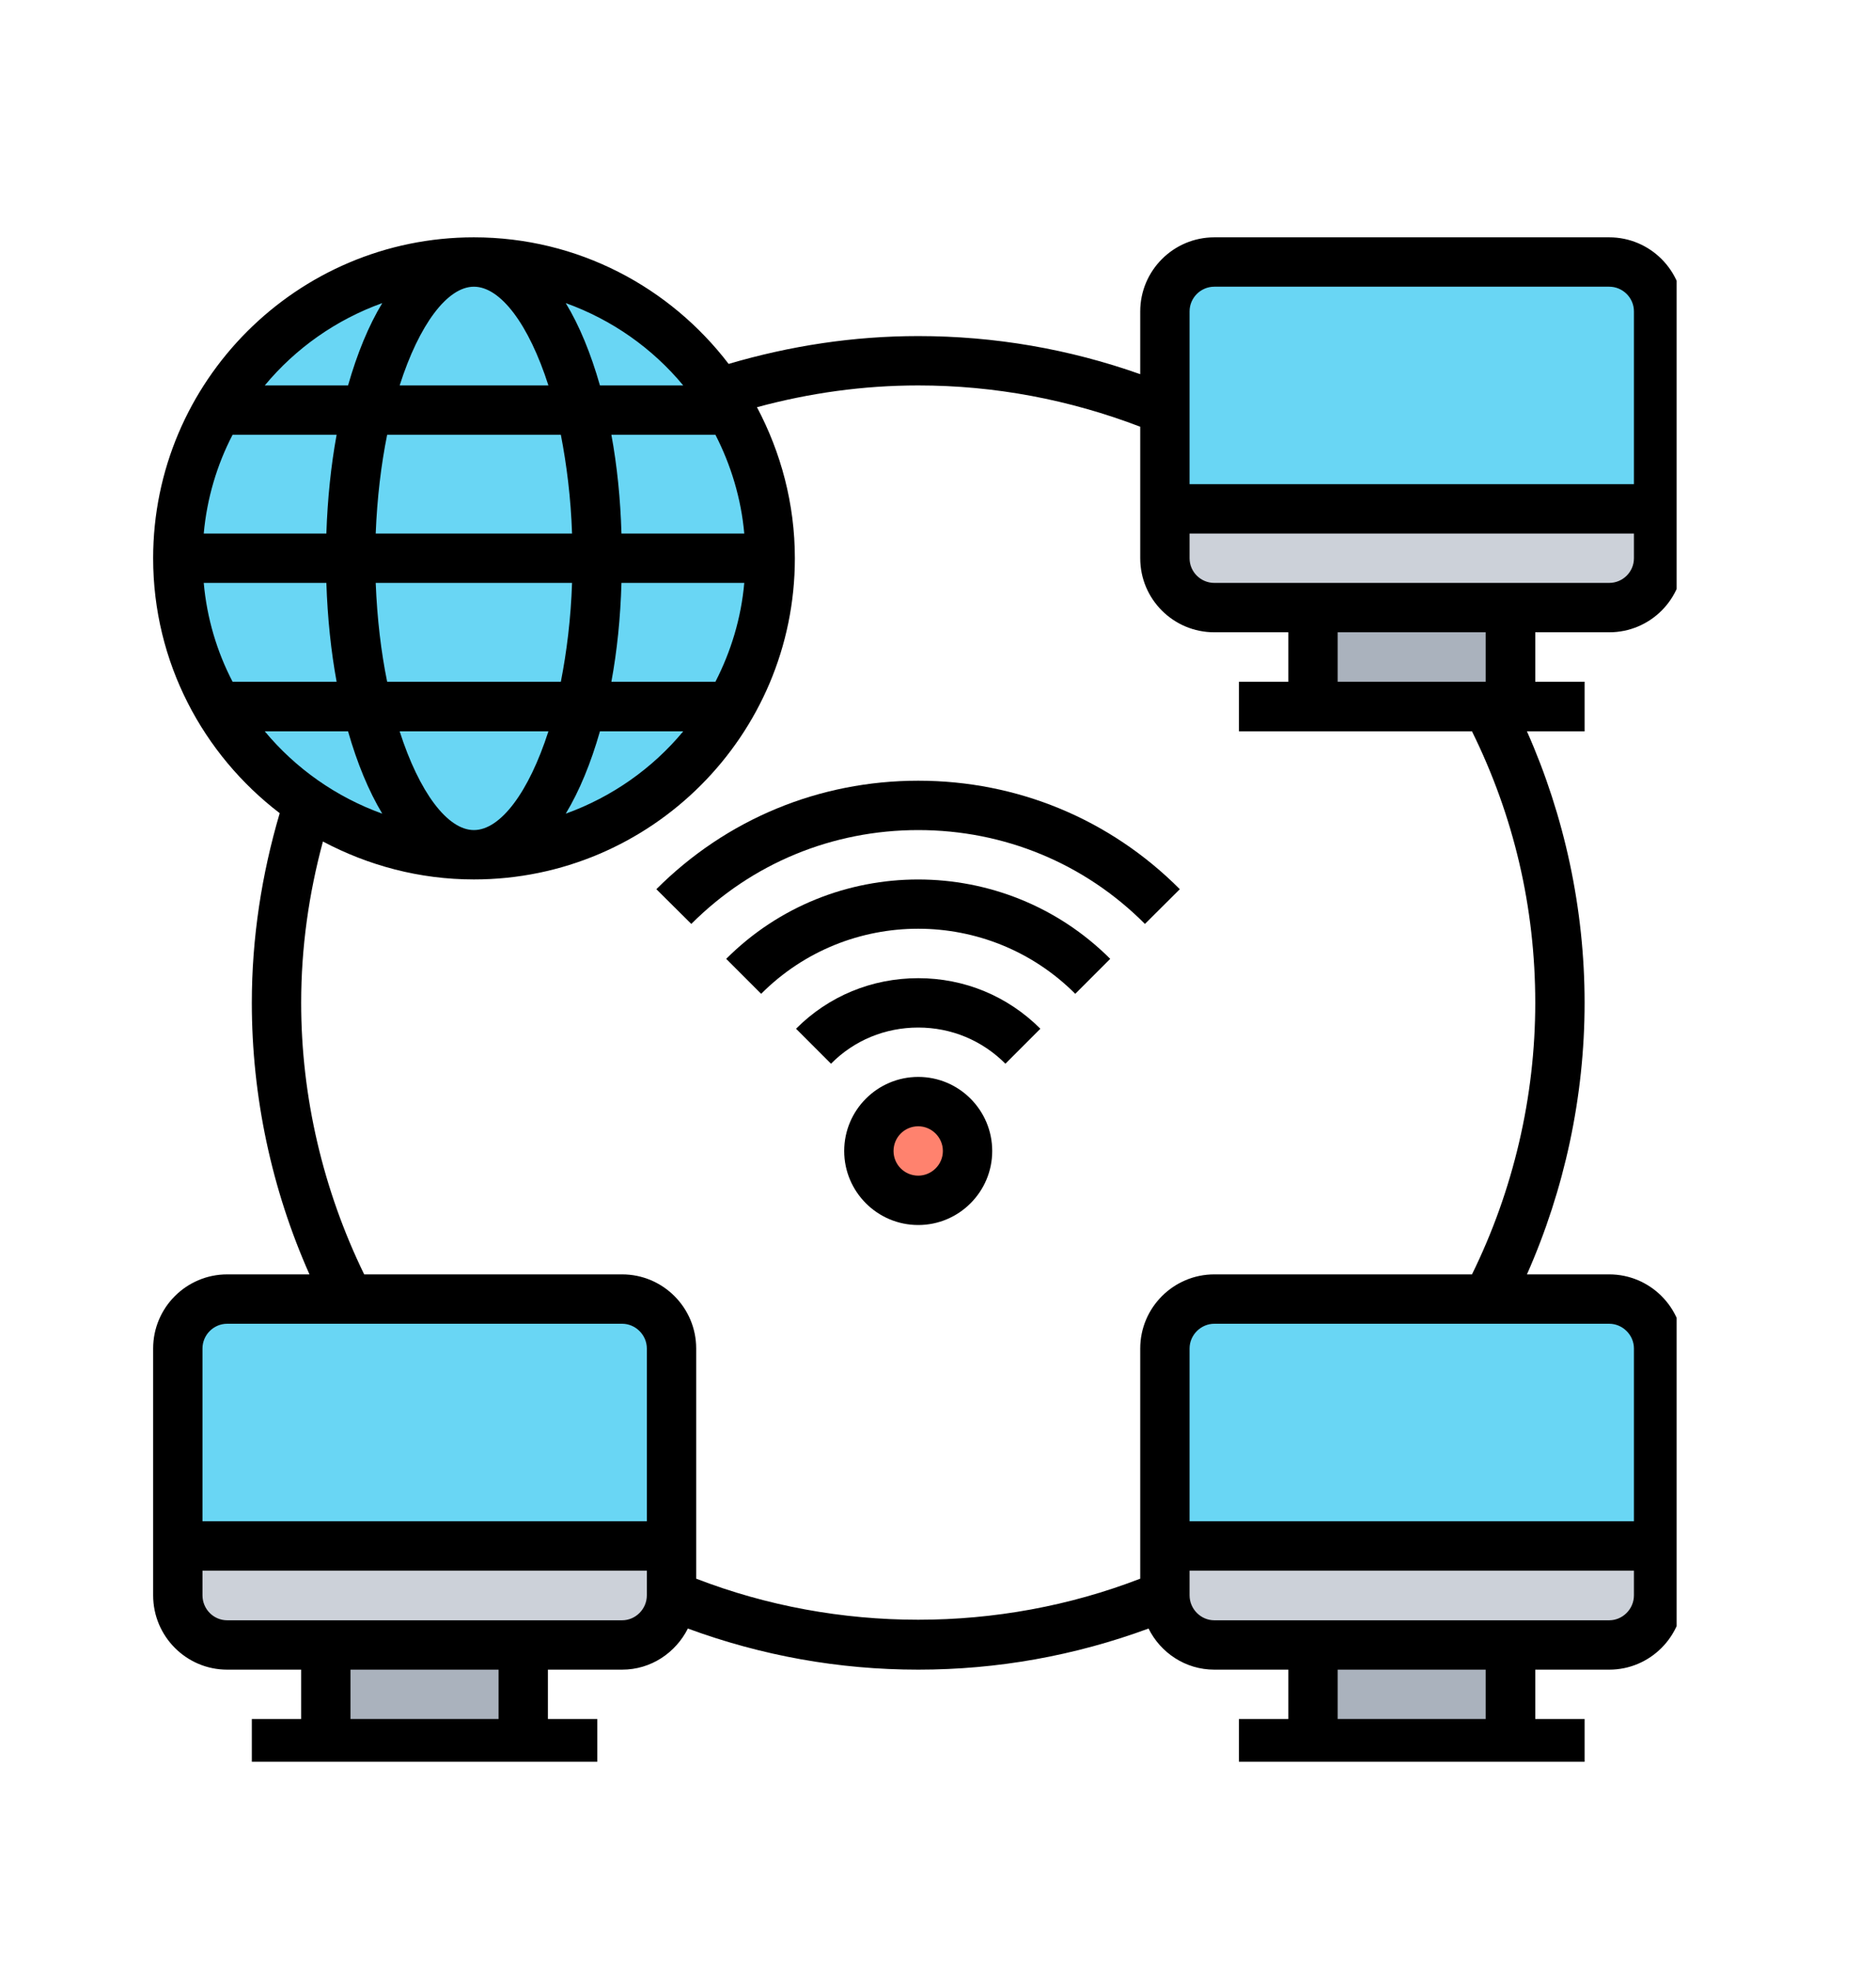 <?xml version="1.0" encoding="UTF-8"?><svg xmlns="http://www.w3.org/2000/svg" xmlns:xlink="http://www.w3.org/1999/xlink" contentScriptType="text/ecmascript" width="30pt" zoomAndPan="magnify" contentStyleType="text/css" viewBox="0 0 30 31.5" height="31.5pt" preserveAspectRatio="xMidYMid meet" version="1.2"><defs><clipPath xml:id="clip1" id="clip1"><path d="M 2.449 4 L 13 4 L 13 14 L 2.449 14 Z M 2.449 4 "/></clipPath><clipPath xml:id="clip2" id="clip2"><path d="M 18 24 L 26.812 24 L 26.812 27 L 18 27 Z M 18 24 "/></clipPath><clipPath xml:id="clip3" id="clip3"><path d="M 18 8 L 26.812 8 L 26.812 10 L 18 10 Z M 18 8 "/></clipPath><clipPath xml:id="clip4" id="clip4"><path d="M 2.449 24 L 11 24 L 11 27 L 2.449 27 Z M 2.449 24 "/></clipPath><clipPath xml:id="clip5" id="clip5"><path d="M 2.449 20 L 11 20 L 11 25 L 2.449 25 Z M 2.449 20 "/></clipPath><clipPath xml:id="clip6" id="clip6"><path d="M 18 20 L 26.812 20 L 26.812 25 L 18 25 Z M 18 20 "/></clipPath><clipPath xml:id="clip7" id="clip7"><path d="M 18 4 L 26.812 4 L 26.812 9 L 18 9 Z M 18 4 "/></clipPath><clipPath xml:id="clip8" id="clip8"><path d="M 2.449 3.793 L 26.812 3.793 L 26.812 28.156 L 2.449 28.156 Z M 2.449 3.793 "/></clipPath></defs><g xml:id="surface1" id="surface1"><g clip-rule="nonzero" clip-path="url(#clip1)"><path style=" stroke:none;fill-rule:nonzero;fill:rgb(41.179%,83.919%,95.689%);fill-opacity:1;" d="M 12.316 8.922 C 12.316 11.539 10.195 13.66 7.578 13.66 C 4.965 13.66 2.844 11.539 2.844 8.922 C 2.844 6.309 4.965 4.188 7.578 4.188 C 10.195 4.188 12.316 6.309 12.316 8.922 "/></g><path style=" stroke:none;fill-rule:nonzero;fill:rgb(66.669%,69.8%,74.12%);fill-opacity:1;" d="M 24.156 9.711 L 24.156 11.293 L 20.996 11.293 L 20.996 9.711 L 24.156 9.711 "/><path style=" stroke:none;fill-rule:nonzero;fill:rgb(66.669%,69.8%,74.12%);fill-opacity:1;" d="M 8.367 26.289 L 8.367 27.867 L 5.211 27.867 L 5.211 26.289 L 8.367 26.289 "/><path style=" stroke:none;fill-rule:nonzero;fill:rgb(66.669%,69.8%,74.12%);fill-opacity:1;" d="M 24.156 26.289 L 24.156 27.867 L 20.996 27.867 L 20.996 26.289 L 24.156 26.289 "/><g clip-rule="nonzero" clip-path="url(#clip2)"><path style=" stroke:none;fill-rule:nonzero;fill:rgb(79.999%,81.96%,85.1%);fill-opacity:1;" d="M 26.523 24.707 L 26.523 25.496 C 26.523 25.934 26.168 26.289 25.734 26.289 L 19.418 26.289 C 18.984 26.289 18.633 25.938 18.629 25.504 L 18.629 24.707 L 26.523 24.707 "/></g><g clip-rule="nonzero" clip-path="url(#clip3)"><path style=" stroke:none;fill-rule:nonzero;fill:rgb(79.999%,81.96%,85.1%);fill-opacity:1;" d="M 26.523 8.133 L 26.523 8.922 C 26.523 9.355 26.168 9.711 25.734 9.711 L 19.418 9.711 C 18.984 9.711 18.629 9.355 18.629 8.922 L 18.629 8.133 L 26.523 8.133 "/></g><g clip-rule="nonzero" clip-path="url(#clip4)"><path style=" stroke:none;fill-rule:nonzero;fill:rgb(79.999%,81.96%,85.1%);fill-opacity:1;" d="M 10.738 24.707 L 10.738 25.504 C 10.73 25.938 10.379 26.289 9.949 26.289 L 3.633 26.289 C 3.199 26.289 2.844 25.934 2.844 25.496 L 2.844 24.707 L 10.738 24.707 "/></g><g clip-rule="nonzero" clip-path="url(#clip5)"><path style=" stroke:none;fill-rule:nonzero;fill:rgb(41.179%,83.919%,95.689%);fill-opacity:1;" d="M 5.578 20.762 L 9.949 20.762 C 10.379 20.762 10.738 21.117 10.738 21.551 L 10.738 24.707 L 2.844 24.707 L 2.844 21.551 C 2.844 21.117 3.199 20.762 3.633 20.762 L 5.578 20.762 "/></g><g clip-rule="nonzero" clip-path="url(#clip6)"><path style=" stroke:none;fill-rule:nonzero;fill:rgb(41.179%,83.919%,95.689%);fill-opacity:1;" d="M 26.523 21.551 L 26.523 24.707 L 18.629 24.707 L 18.629 21.551 C 18.629 21.117 18.984 20.762 19.418 20.762 L 25.734 20.762 C 26.168 20.762 26.523 21.117 26.523 21.551 "/></g><g clip-rule="nonzero" clip-path="url(#clip7)"><path style=" stroke:none;fill-rule:nonzero;fill:rgb(41.179%,83.919%,95.689%);fill-opacity:1;" d="M 18.629 6.551 L 18.629 4.977 C 18.629 4.543 18.984 4.188 19.418 4.188 L 25.734 4.188 C 26.168 4.188 26.523 4.543 26.523 4.977 L 26.523 8.133 L 18.629 8.133 L 18.629 6.551 "/></g><path style=" stroke:none;fill-rule:nonzero;fill:rgb(100%,50.98%,43.14%);fill-opacity:1;" d="M 14.684 17.605 C 15.117 17.605 15.473 17.961 15.473 18.395 C 15.473 18.828 15.117 19.184 14.684 19.184 C 14.25 19.184 13.895 18.828 13.895 18.395 C 13.895 17.961 14.25 17.605 14.684 17.605 "/><g clip-rule="nonzero" clip-path="url(#clip8)"><path style=" stroke:none;fill-rule:nonzero;fill:rgb(0%,0%,0%);fill-opacity:1;" d="M 23.758 10.895 L 21.391 10.895 L 21.391 10.105 L 23.758 10.105 Z M 24.551 16.027 C 24.551 17.531 24.199 19.027 23.539 20.367 L 19.418 20.367 C 18.766 20.367 18.234 20.898 18.234 21.551 L 18.234 25.23 C 15.969 26.105 13.398 26.105 11.133 25.23 L 11.133 21.551 C 11.133 20.898 10.602 20.367 9.949 20.367 L 5.824 20.367 C 5.168 19.023 4.816 17.531 4.816 16.027 C 4.816 15.148 4.938 14.285 5.164 13.449 C 5.887 13.832 6.707 14.055 7.578 14.055 C 10.41 14.055 12.711 11.754 12.711 8.922 C 12.711 8.051 12.488 7.23 12.105 6.508 C 12.941 6.281 13.805 6.16 14.684 6.16 C 15.91 6.16 17.102 6.387 18.234 6.82 L 18.234 8.922 C 18.234 9.578 18.766 10.105 19.418 10.105 L 20.602 10.105 L 20.602 10.895 L 19.812 10.895 L 19.812 11.688 L 23.539 11.688 C 24.207 13.039 24.551 14.5 24.551 16.027 Z M 26.129 21.551 L 26.129 24.312 L 19.023 24.312 L 19.023 21.551 C 19.023 21.336 19.203 21.156 19.418 21.156 L 25.734 21.156 C 25.949 21.156 26.129 21.336 26.129 21.551 Z M 25.734 25.895 L 19.418 25.895 C 19.203 25.895 19.023 25.715 19.023 25.496 L 19.023 25.102 L 26.129 25.102 L 26.129 25.496 C 26.129 25.715 25.949 25.895 25.734 25.895 Z M 23.758 27.473 L 21.391 27.473 L 21.391 26.684 L 23.758 26.684 Z M 9.949 25.895 L 3.633 25.895 C 3.414 25.895 3.238 25.715 3.238 25.496 L 3.238 25.102 L 10.344 25.102 L 10.344 25.496 C 10.344 25.715 10.164 25.895 9.949 25.895 Z M 7.973 27.473 L 5.605 27.473 L 5.605 26.684 L 7.973 26.684 Z M 3.633 21.156 L 9.949 21.156 C 10.164 21.156 10.344 21.336 10.344 21.551 L 10.344 24.312 L 3.238 24.312 L 3.238 21.551 C 3.238 21.336 3.414 21.156 3.633 21.156 Z M 6.113 4.844 C 5.895 5.203 5.711 5.652 5.566 6.16 L 4.234 6.16 C 4.727 5.566 5.375 5.109 6.113 4.844 Z M 10.926 6.16 L 9.594 6.16 C 9.449 5.652 9.266 5.203 9.047 4.844 C 9.785 5.109 10.434 5.566 10.926 6.16 Z M 9.938 8.527 C 9.922 7.969 9.867 7.438 9.777 6.949 L 11.441 6.949 C 11.688 7.43 11.852 7.965 11.902 8.527 Z M 11.441 10.895 L 9.777 10.895 C 9.867 10.406 9.922 9.879 9.938 9.316 L 11.902 9.316 C 11.852 9.883 11.688 10.414 11.441 10.895 Z M 9.594 11.688 L 10.926 11.688 C 10.434 12.281 9.785 12.738 9.047 13.004 C 9.266 12.641 9.449 12.195 9.594 11.688 Z M 6.391 11.688 L 8.77 11.688 C 8.457 12.66 8.004 13.266 7.578 13.266 C 7.156 13.266 6.703 12.66 6.391 11.688 Z M 5.566 11.688 C 5.711 12.195 5.895 12.641 6.113 13.004 C 5.375 12.738 4.727 12.281 4.234 11.688 Z M 5.219 9.316 C 5.238 9.879 5.293 10.406 5.383 10.895 L 3.719 10.895 C 3.469 10.414 3.309 9.883 3.258 9.316 Z M 5.219 8.527 L 3.258 8.527 C 3.309 7.965 3.469 7.43 3.719 6.949 L 5.383 6.949 C 5.293 7.438 5.238 7.969 5.219 8.527 Z M 9.148 9.316 C 9.129 9.891 9.062 10.418 8.969 10.895 L 6.191 10.895 C 6.094 10.418 6.031 9.891 6.008 9.316 Z M 8.969 6.949 C 9.062 7.43 9.129 7.957 9.148 8.527 L 6.008 8.527 C 6.031 7.957 6.094 7.43 6.191 6.949 Z M 7.578 4.582 C 8.004 4.582 8.457 5.184 8.77 6.16 L 6.391 6.16 C 6.703 5.184 7.156 4.582 7.578 4.582 Z M 19.418 4.582 L 25.734 4.582 C 25.949 4.582 26.129 4.758 26.129 4.977 L 26.129 7.738 L 19.023 7.738 L 19.023 4.977 C 19.023 4.758 19.203 4.582 19.418 4.582 Z M 25.734 9.316 L 19.418 9.316 C 19.203 9.316 19.023 9.141 19.023 8.922 L 19.023 8.527 L 26.129 8.527 L 26.129 8.922 C 26.129 9.141 25.949 9.316 25.734 9.316 Z M 25.734 10.105 C 26.387 10.105 26.918 9.578 26.918 8.922 L 26.918 4.977 C 26.918 4.324 26.387 3.793 25.734 3.793 L 19.418 3.793 C 18.766 3.793 18.234 4.324 18.234 4.977 L 18.234 5.98 C 17.098 5.578 15.906 5.371 14.684 5.371 C 13.648 5.371 12.633 5.527 11.652 5.816 C 10.715 4.59 9.242 3.793 7.578 3.793 C 4.75 3.793 2.449 6.094 2.449 8.922 C 2.449 10.582 3.246 12.059 4.473 12.996 C 4.184 13.977 4.027 14.992 4.027 16.027 C 4.027 17.523 4.344 19.008 4.949 20.367 L 3.633 20.367 C 2.98 20.367 2.449 20.898 2.449 21.551 L 2.449 25.496 C 2.449 26.152 2.98 26.684 3.633 26.684 L 4.816 26.684 L 4.816 27.473 L 4.027 27.473 L 4.027 28.262 L 9.551 28.262 L 9.551 27.473 L 8.762 27.473 L 8.762 26.684 L 9.949 26.684 C 10.41 26.684 10.805 26.414 11 26.027 C 12.18 26.461 13.414 26.684 14.684 26.684 C 15.953 26.684 17.188 26.461 18.367 26.027 C 18.559 26.414 18.957 26.684 19.418 26.684 L 20.602 26.684 L 20.602 27.473 L 19.812 27.473 L 19.812 28.262 L 25.34 28.262 L 25.34 27.473 L 24.551 27.473 L 24.551 26.684 L 25.734 26.684 C 26.387 26.684 26.918 26.152 26.918 25.496 L 26.918 21.551 C 26.918 20.898 26.387 20.367 25.734 20.367 L 24.418 20.367 C 25.02 19.008 25.34 17.523 25.34 16.027 C 25.34 14.531 25.02 13.043 24.418 11.688 L 25.34 11.688 L 25.34 10.895 L 24.551 10.895 L 24.551 10.105 L 25.734 10.105 "/></g><path style=" stroke:none;fill-rule:nonzero;fill:rgb(0%,0%,0%);fill-opacity:1;" d="M 14.684 18.789 C 14.465 18.789 14.289 18.613 14.289 18.395 C 14.289 18.176 14.465 18 14.684 18 C 14.898 18 15.078 18.176 15.078 18.395 C 15.078 18.613 14.898 18.789 14.684 18.789 Z M 14.684 17.211 C 14.031 17.211 13.5 17.742 13.5 18.395 C 13.5 19.047 14.031 19.578 14.684 19.578 C 15.336 19.578 15.867 19.047 15.867 18.395 C 15.867 17.742 15.336 17.211 14.684 17.211 "/><path style=" stroke:none;fill-rule:nonzero;fill:rgb(0%,0%,0%);fill-opacity:1;" d="M 12.73 16.441 L 13.289 17 C 13.66 16.625 14.156 16.422 14.684 16.422 C 15.211 16.422 15.703 16.625 16.078 17 L 16.637 16.441 C 16.113 15.918 15.422 15.633 14.684 15.633 C 13.945 15.633 13.25 15.918 12.73 16.441 "/><path style=" stroke:none;fill-rule:nonzero;fill:rgb(0%,0%,0%);fill-opacity:1;" d="M 11.613 15.324 L 12.172 15.883 C 13.555 14.496 15.809 14.496 17.195 15.883 L 17.754 15.324 C 16.059 13.633 13.305 13.633 11.613 15.324 "/><path style=" stroke:none;fill-rule:nonzero;fill:rgb(0%,0%,0%);fill-opacity:1;" d="M 10.496 14.211 L 11.055 14.766 C 12.023 13.797 13.312 13.266 14.684 13.266 C 16.055 13.266 17.344 13.797 18.309 14.766 L 18.867 14.211 C 17.75 13.09 16.266 12.477 14.684 12.477 C 13.102 12.477 11.617 13.09 10.496 14.211 "/></g></svg>